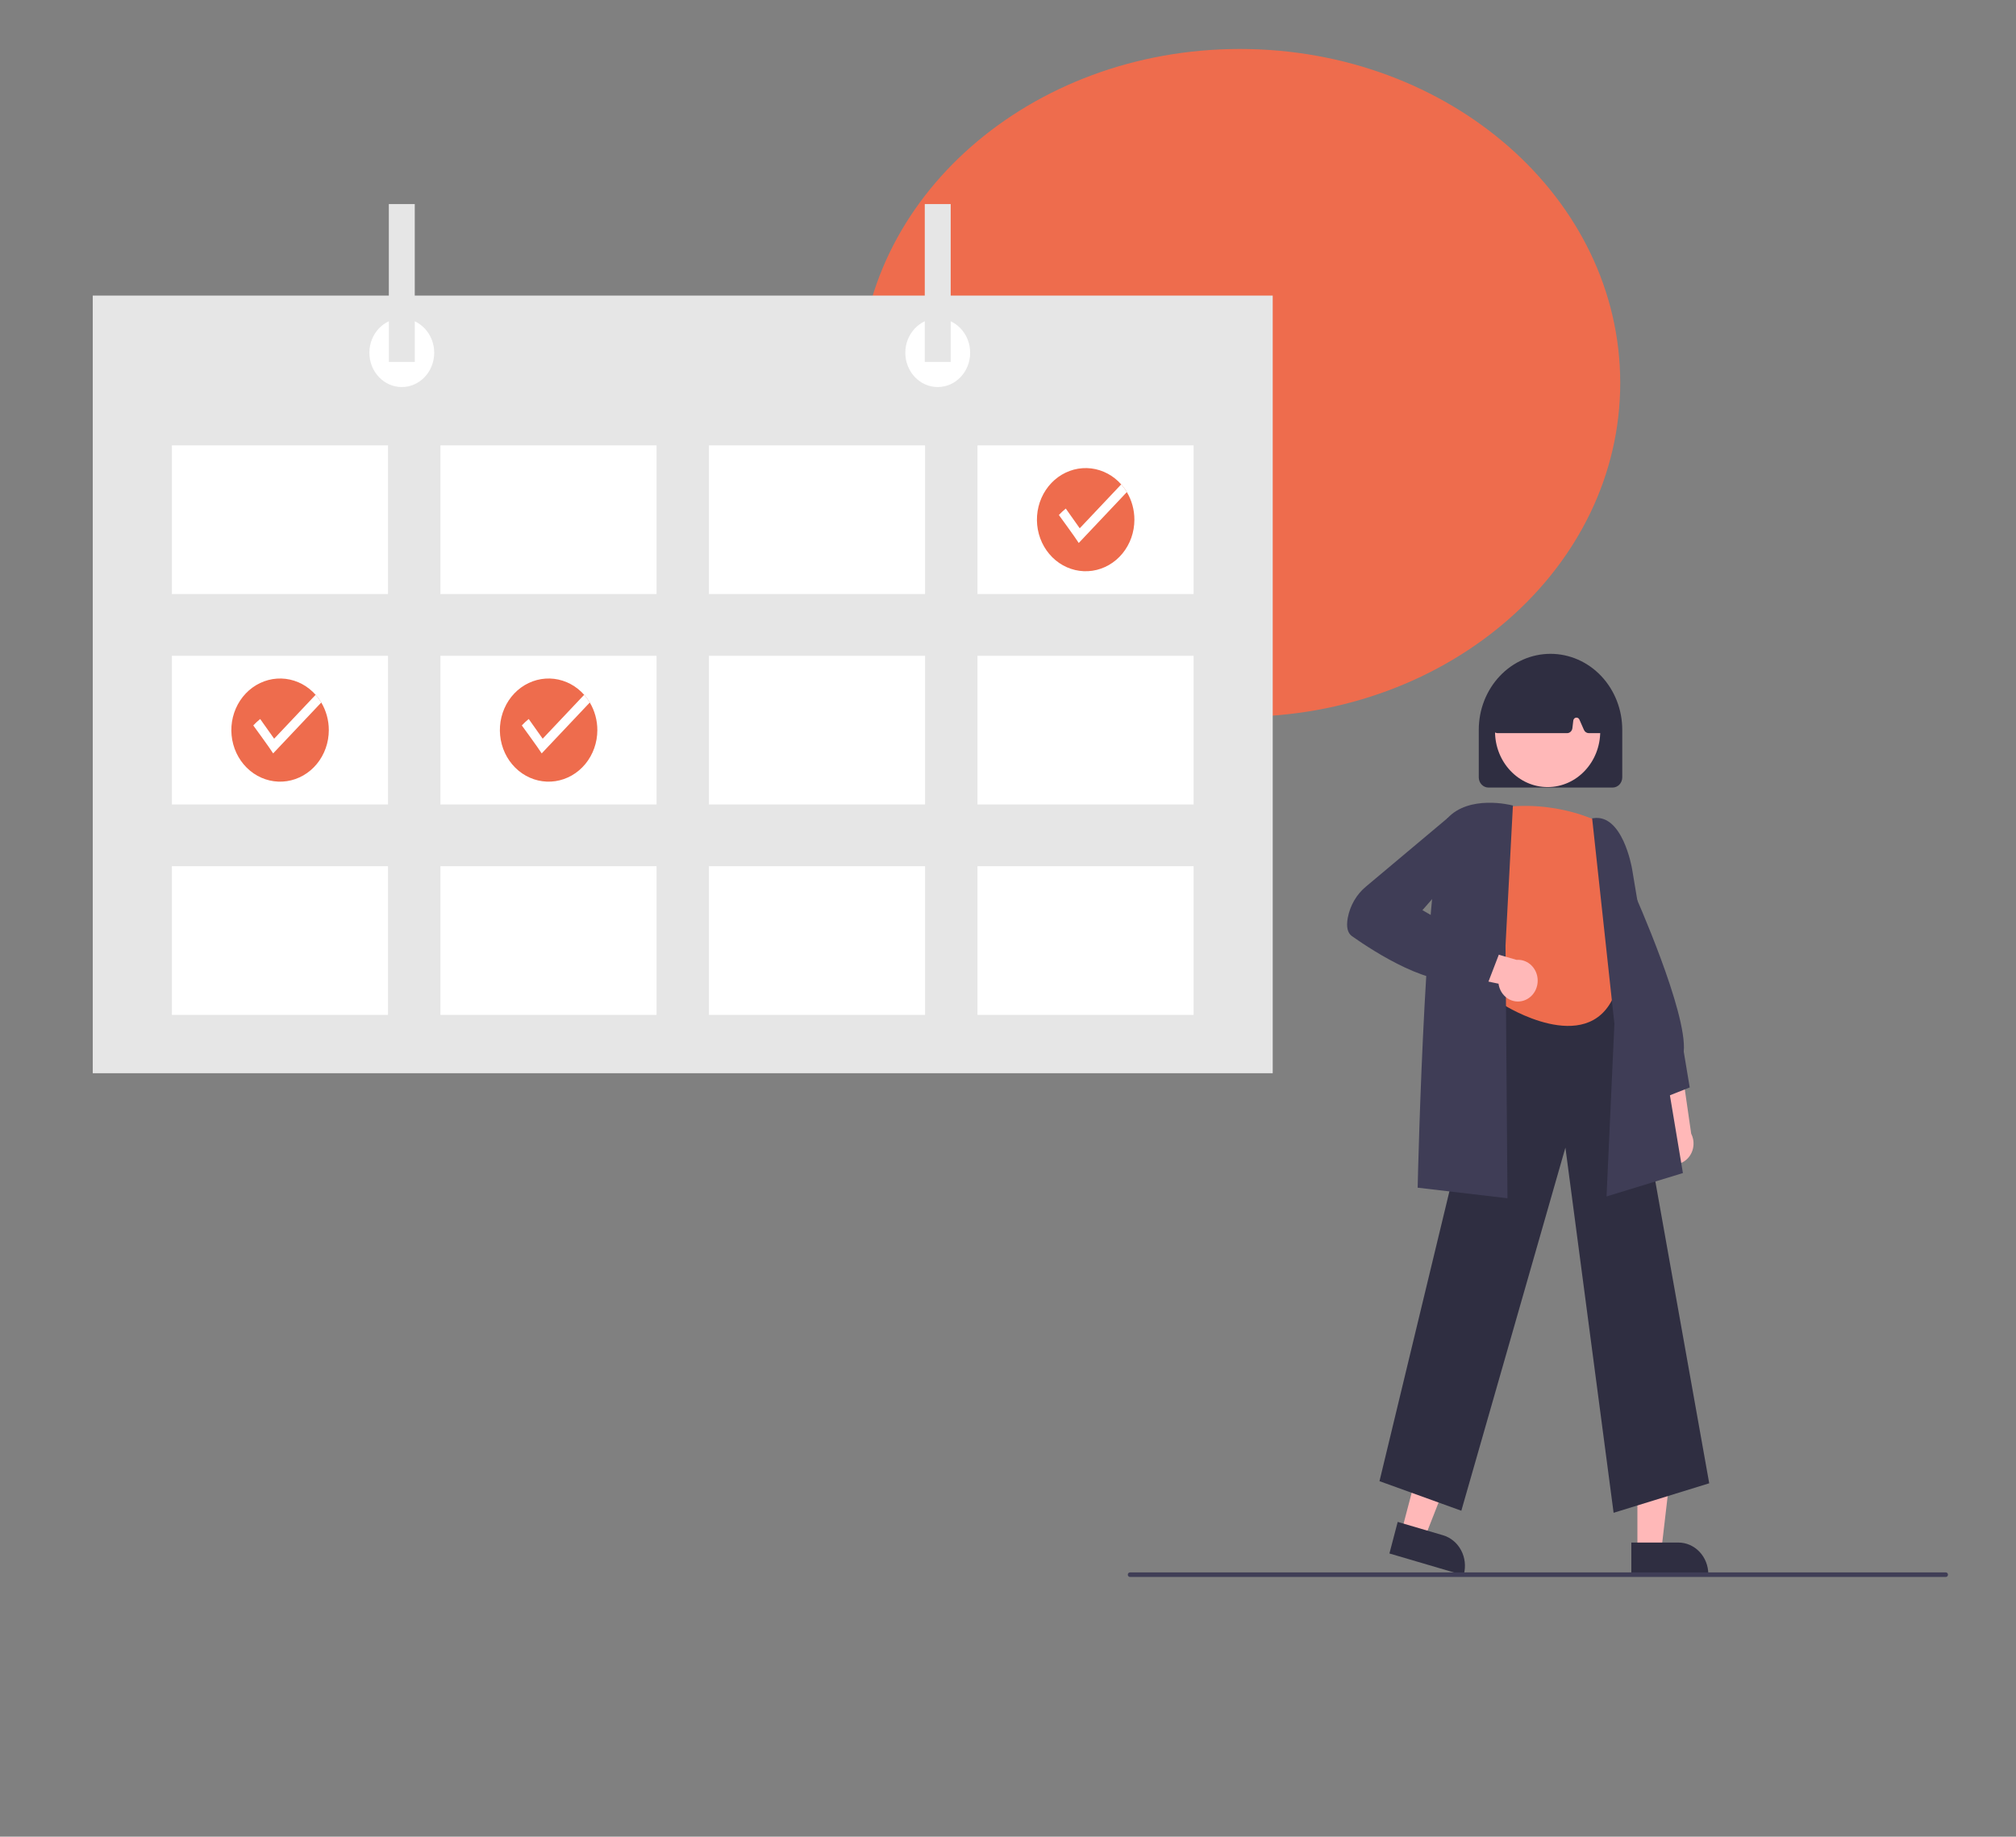 <svg width="326" height="297" viewBox="0 0 326 297" fill="none" xmlns="http://www.w3.org/2000/svg">
<rect x="0" y="0" width="326" height="297" fill="#808080" stroke="none"/>
<path d="M262 61.92C262 91.743 234.466 115.92 200.5 115.92C166.534 115.92 139 91.743 139 61.92C139 32.096 166.534 7.92 200.5 7.92C234.466 7.92 262 32.096 262 61.92Z" fill="#EE6C4D"/>
<g clip-path="url(#clip0_192_10401)">
<path d="M268.299 187.169C267.988 186.806 267.756 186.375 267.62 185.906C267.484 185.438 267.446 184.944 267.51 184.458C267.574 183.973 267.737 183.508 267.989 183.097C268.241 182.686 268.575 182.338 268.967 182.078L266.456 170.467L271.934 172.636L273.479 183.329C273.847 184.056 273.952 184.901 273.771 185.704C273.591 186.506 273.138 187.211 272.5 187.684C271.861 188.157 271.081 188.366 270.307 188.271C269.532 188.176 268.818 187.784 268.299 187.169Z" fill="#FFB8B8"/>
<path d="M267.92 177.953L263.104 168.1L263.756 143.29L264.065 143.98C264.426 144.783 272.875 163.714 272.272 170.051L273.238 175.843L267.92 177.953Z" fill="#3F3D56"/>
<path d="M264.78 250.771H268.641L270.478 235.008L264.779 235.009L264.78 250.771Z" fill="#FFB8B8"/>
<path d="M263.795 249.437L271.399 249.437H271.4C272.685 249.437 273.917 249.977 274.826 250.939C275.735 251.9 276.245 253.205 276.245 254.565V254.732L263.795 254.732L263.795 249.437Z" fill="#2F2E41"/>
<path d="M226.629 247.665L230.349 248.76L236.109 234.095L230.619 232.479L226.629 247.665Z" fill="#FFB8B8"/>
<path d="M226.017 246.101L233.343 248.257L233.344 248.257C234.582 248.621 235.633 249.491 236.265 250.676C236.897 251.86 237.059 253.261 236.714 254.572L236.672 254.732L224.677 251.203L226.017 246.101Z" fill="#2F2E41"/>
<path d="M260.93 244.626L253.137 185.574L236.306 244.292L223.072 239.51L242.04 160.885L242.165 160.875L262.035 159.413L276.391 239.854L260.93 244.626Z" fill="#2F2E41"/>
<path d="M258.869 133.058C258.869 133.058 251.625 129.058 241.861 130.725C241.861 130.725 236.665 143.994 241.861 149.276L243.279 162.558C243.279 162.558 256.507 170.891 260.916 161.225L260.286 150.225C260.286 150.225 263.436 144.949 260.916 141.087C259.406 138.728 258.685 135.902 258.869 133.058Z" fill="#EE6C4D"/>
<path d="M259.787 193.472L261.058 165.549L257.46 132.332L257.625 132.306C262.345 131.553 263.859 140.159 263.921 140.526L272.137 189.688L259.787 193.472Z" fill="#3F3D56"/>
<path d="M243.769 193.763L229.244 192.055L229.248 191.887C229.299 189.611 230.55 136.105 234.053 132.315C237.576 128.503 244.225 130.153 244.507 130.225L244.647 130.261L243.452 152.902L243.769 193.763Z" fill="#3F3D56"/>
<path d="M246.444 161.784C246.004 161.936 245.537 161.985 245.078 161.927C244.618 161.868 244.176 161.704 243.783 161.445C243.39 161.186 243.055 160.839 242.802 160.428C242.55 160.018 242.385 159.554 242.32 159.068L231.275 156.778L235.374 152.362L245.234 155.214C246.011 155.153 246.783 155.395 247.402 155.896C248.022 156.397 248.447 157.12 248.596 157.93C248.745 158.74 248.608 159.58 248.212 160.29C247.815 161 247.186 161.532 246.444 161.784Z" fill="#FFB8B8"/>
<path d="M240.55 159.103L236.951 158.284C231.638 159.975 222.364 154.022 218.616 151.378C217.911 150.88 217.682 149.894 217.936 148.448C218.311 146.425 219.365 144.613 220.903 143.348L234.103 132.271L237.435 131.681L238.425 137.616L230.014 147.177L242.395 154.309L240.55 159.103Z" fill="#3F3D56"/>
<path d="M239.127 125.7V118.004C239.127 114.748 240.349 111.625 242.525 109.323C244.7 107.02 247.651 105.727 250.728 105.727C253.804 105.727 256.755 107.02 258.931 109.323C261.106 111.625 262.328 114.748 262.328 118.004V125.7C262.328 126.138 262.163 126.557 261.871 126.866C261.579 127.175 261.183 127.349 260.77 127.35H240.685C240.272 127.349 239.876 127.175 239.584 126.866C239.292 126.557 239.127 126.138 239.127 125.7Z" fill="#2F2E41"/>
<path d="M250.261 127.274C254.958 127.274 258.766 123.244 258.766 118.272C258.766 113.301 254.958 109.271 250.261 109.271C245.564 109.271 241.756 113.301 241.756 118.272C241.756 123.244 245.564 127.274 250.261 127.274Z" fill="#FFB8B8"/>
<path d="M241.523 118.237C241.442 118.138 241.382 118.022 241.347 117.896C241.312 117.77 241.303 117.637 241.32 117.507L242.328 110.082C242.348 109.931 242.403 109.787 242.489 109.665C242.574 109.542 242.687 109.444 242.818 109.379C247.96 106.831 253.175 106.828 258.318 109.369C258.454 109.437 258.571 109.542 258.658 109.673C258.745 109.804 258.798 109.956 258.812 110.115L259.485 117.55C259.496 117.677 259.483 117.805 259.445 117.926C259.406 118.048 259.345 118.159 259.264 118.254C259.183 118.348 259.084 118.424 258.973 118.475C258.863 118.527 258.744 118.554 258.623 118.554H256.917C256.753 118.553 256.592 118.503 256.453 118.41C256.314 118.316 256.203 118.183 256.133 118.025L255.397 116.356C255.349 116.248 255.27 116.159 255.17 116.103C255.071 116.047 254.957 116.026 254.845 116.045C254.734 116.064 254.631 116.12 254.553 116.206C254.475 116.291 254.425 116.402 254.411 116.52L254.265 117.751C254.239 117.972 254.137 118.176 253.979 118.324C253.821 118.472 253.617 118.553 253.406 118.554H242.177C242.053 118.554 241.931 118.525 241.818 118.471C241.705 118.416 241.604 118.337 241.523 118.237Z" fill="#2F2E41"/>
<path d="M205.805 47.794H15V173.543H205.805V47.794Z" fill="#E6E6E6"/>
<path d="M62.741 72.019H27.795V96.059H62.741V72.019Z" fill="white"/>
<path d="M106.164 72.019H71.218V96.059H106.164V72.019Z" fill="white"/>
<path d="M149.587 72.019H114.641V96.059H149.587V72.019Z" fill="white"/>
<path d="M193.009 72.019H158.063V96.059H193.009V72.019Z" fill="white"/>
<path d="M62.741 106.045H27.795V130.086H62.741V106.045Z" fill="white"/>
<path d="M106.164 106.045H71.218V130.086H106.164V106.045Z" fill="white"/>
<path d="M149.587 106.045H114.641V130.086H149.587V106.045Z" fill="white"/>
<path d="M193.009 106.045H158.063V130.086H193.009V106.045Z" fill="white"/>
<path d="M62.741 140.072H27.795V164.112H62.741V140.072Z" fill="white"/>
<path d="M106.164 140.072H71.218V164.112H106.164V140.072Z" fill="white"/>
<path d="M149.587 140.072H114.641V164.112H149.587V140.072Z" fill="white"/>
<path d="M193.009 140.072H158.063V164.112H193.009V140.072Z" fill="white"/>
<path d="M64.972 62.588C67.867 62.588 70.214 60.104 70.214 57.04C70.214 53.977 67.867 51.493 64.972 51.493C62.077 51.493 59.73 53.977 59.73 57.04C59.73 60.104 62.077 62.588 64.972 62.588Z" fill="white"/>
<path d="M151.638 62.588C154.533 62.588 156.88 60.104 156.88 57.04C156.88 53.977 154.533 51.493 151.638 51.493C148.743 51.493 146.396 53.977 146.396 57.04C146.396 60.104 148.743 62.588 151.638 62.588Z" fill="white"/>
<path d="M67.07 33H62.876V58.52H67.07V33Z" fill="#E6E6E6"/>
<path d="M153.735 33H149.542V58.52H153.735V33Z" fill="#E6E6E6"/>
<path d="M183.439 84.04C183.438 86.048 182.751 87.988 181.506 89.504C180.261 91.02 178.54 92.009 176.661 92.29C174.782 92.571 172.87 92.124 171.277 91.033C169.684 89.942 168.517 88.279 167.989 86.349C167.462 84.42 167.61 82.354 168.406 80.531C169.203 78.708 170.594 77.251 172.325 76.426C174.055 75.602 176.009 75.466 177.826 76.044C179.644 76.622 181.203 77.875 182.218 79.572C183.017 80.908 183.441 82.458 183.439 84.04Z" fill="#EE6C4D"/>
<path d="M182.218 79.572L174.439 87.803C173.95 87.002 171.227 83.279 171.227 83.279C171.576 82.906 171.948 82.558 172.342 82.237L174.6 85.425L181.307 78.326C181.647 78.71 181.952 79.127 182.218 79.572Z" fill="white"/>
<path d="M96.594 118.065C96.592 120.074 95.905 122.014 94.66 123.53C93.415 125.045 91.695 126.035 89.816 126.316C87.936 126.597 86.025 126.15 84.432 125.059C82.838 123.968 81.671 122.305 81.144 120.375C80.616 118.446 80.764 116.38 81.561 114.557C82.357 112.734 83.749 111.276 85.479 110.452C87.21 109.628 89.163 109.492 90.981 110.07C92.798 110.648 94.358 111.9 95.372 113.598C96.171 114.934 96.595 116.484 96.594 118.065Z" fill="#EE6C4D"/>
<path d="M95.373 113.598L87.594 121.829C87.105 121.028 84.381 117.305 84.381 117.305C84.73 116.932 85.102 116.584 85.496 116.264L87.754 119.451L94.462 112.353C94.802 112.736 95.107 113.153 95.373 113.598Z" fill="white"/>
<path d="M53.171 118.065C53.169 120.074 52.483 122.014 51.237 123.53C49.992 125.046 48.272 126.035 46.393 126.316C44.514 126.597 42.602 126.15 41.009 125.059C39.416 123.968 38.248 122.305 37.721 120.375C37.193 118.446 37.341 116.38 38.138 114.557C38.934 112.734 40.326 111.276 42.056 110.452C43.787 109.628 45.74 109.492 47.558 110.07C49.375 110.648 50.935 111.9 51.95 113.598C52.749 114.934 53.172 116.484 53.171 118.065Z" fill="#EE6C4D"/>
<path d="M51.949 113.598L44.17 121.829C43.681 121.028 40.957 117.305 40.957 117.305C41.306 116.932 41.679 116.584 42.072 116.264L44.331 119.451L51.038 112.353C51.378 112.736 51.683 113.153 51.949 113.598Z" fill="white"/>
<path d="M314.654 255H182.718C182.627 255 182.538 254.961 182.474 254.893C182.409 254.824 182.372 254.731 182.372 254.634C182.372 254.536 182.409 254.443 182.474 254.374C182.538 254.306 182.627 254.267 182.718 254.267H314.654C314.746 254.267 314.834 254.306 314.899 254.374C314.964 254.443 315 254.536 315 254.634C315 254.731 314.964 254.824 314.899 254.893C314.834 254.961 314.746 255 314.654 255Z" fill="#3F3D56"/>
</g>
<defs>
<clipPath id="clip0_192_10401">
<rect width="300" height="222" fill="white" transform="translate(15 33)"/>
</clipPath>
</defs>
</svg>
